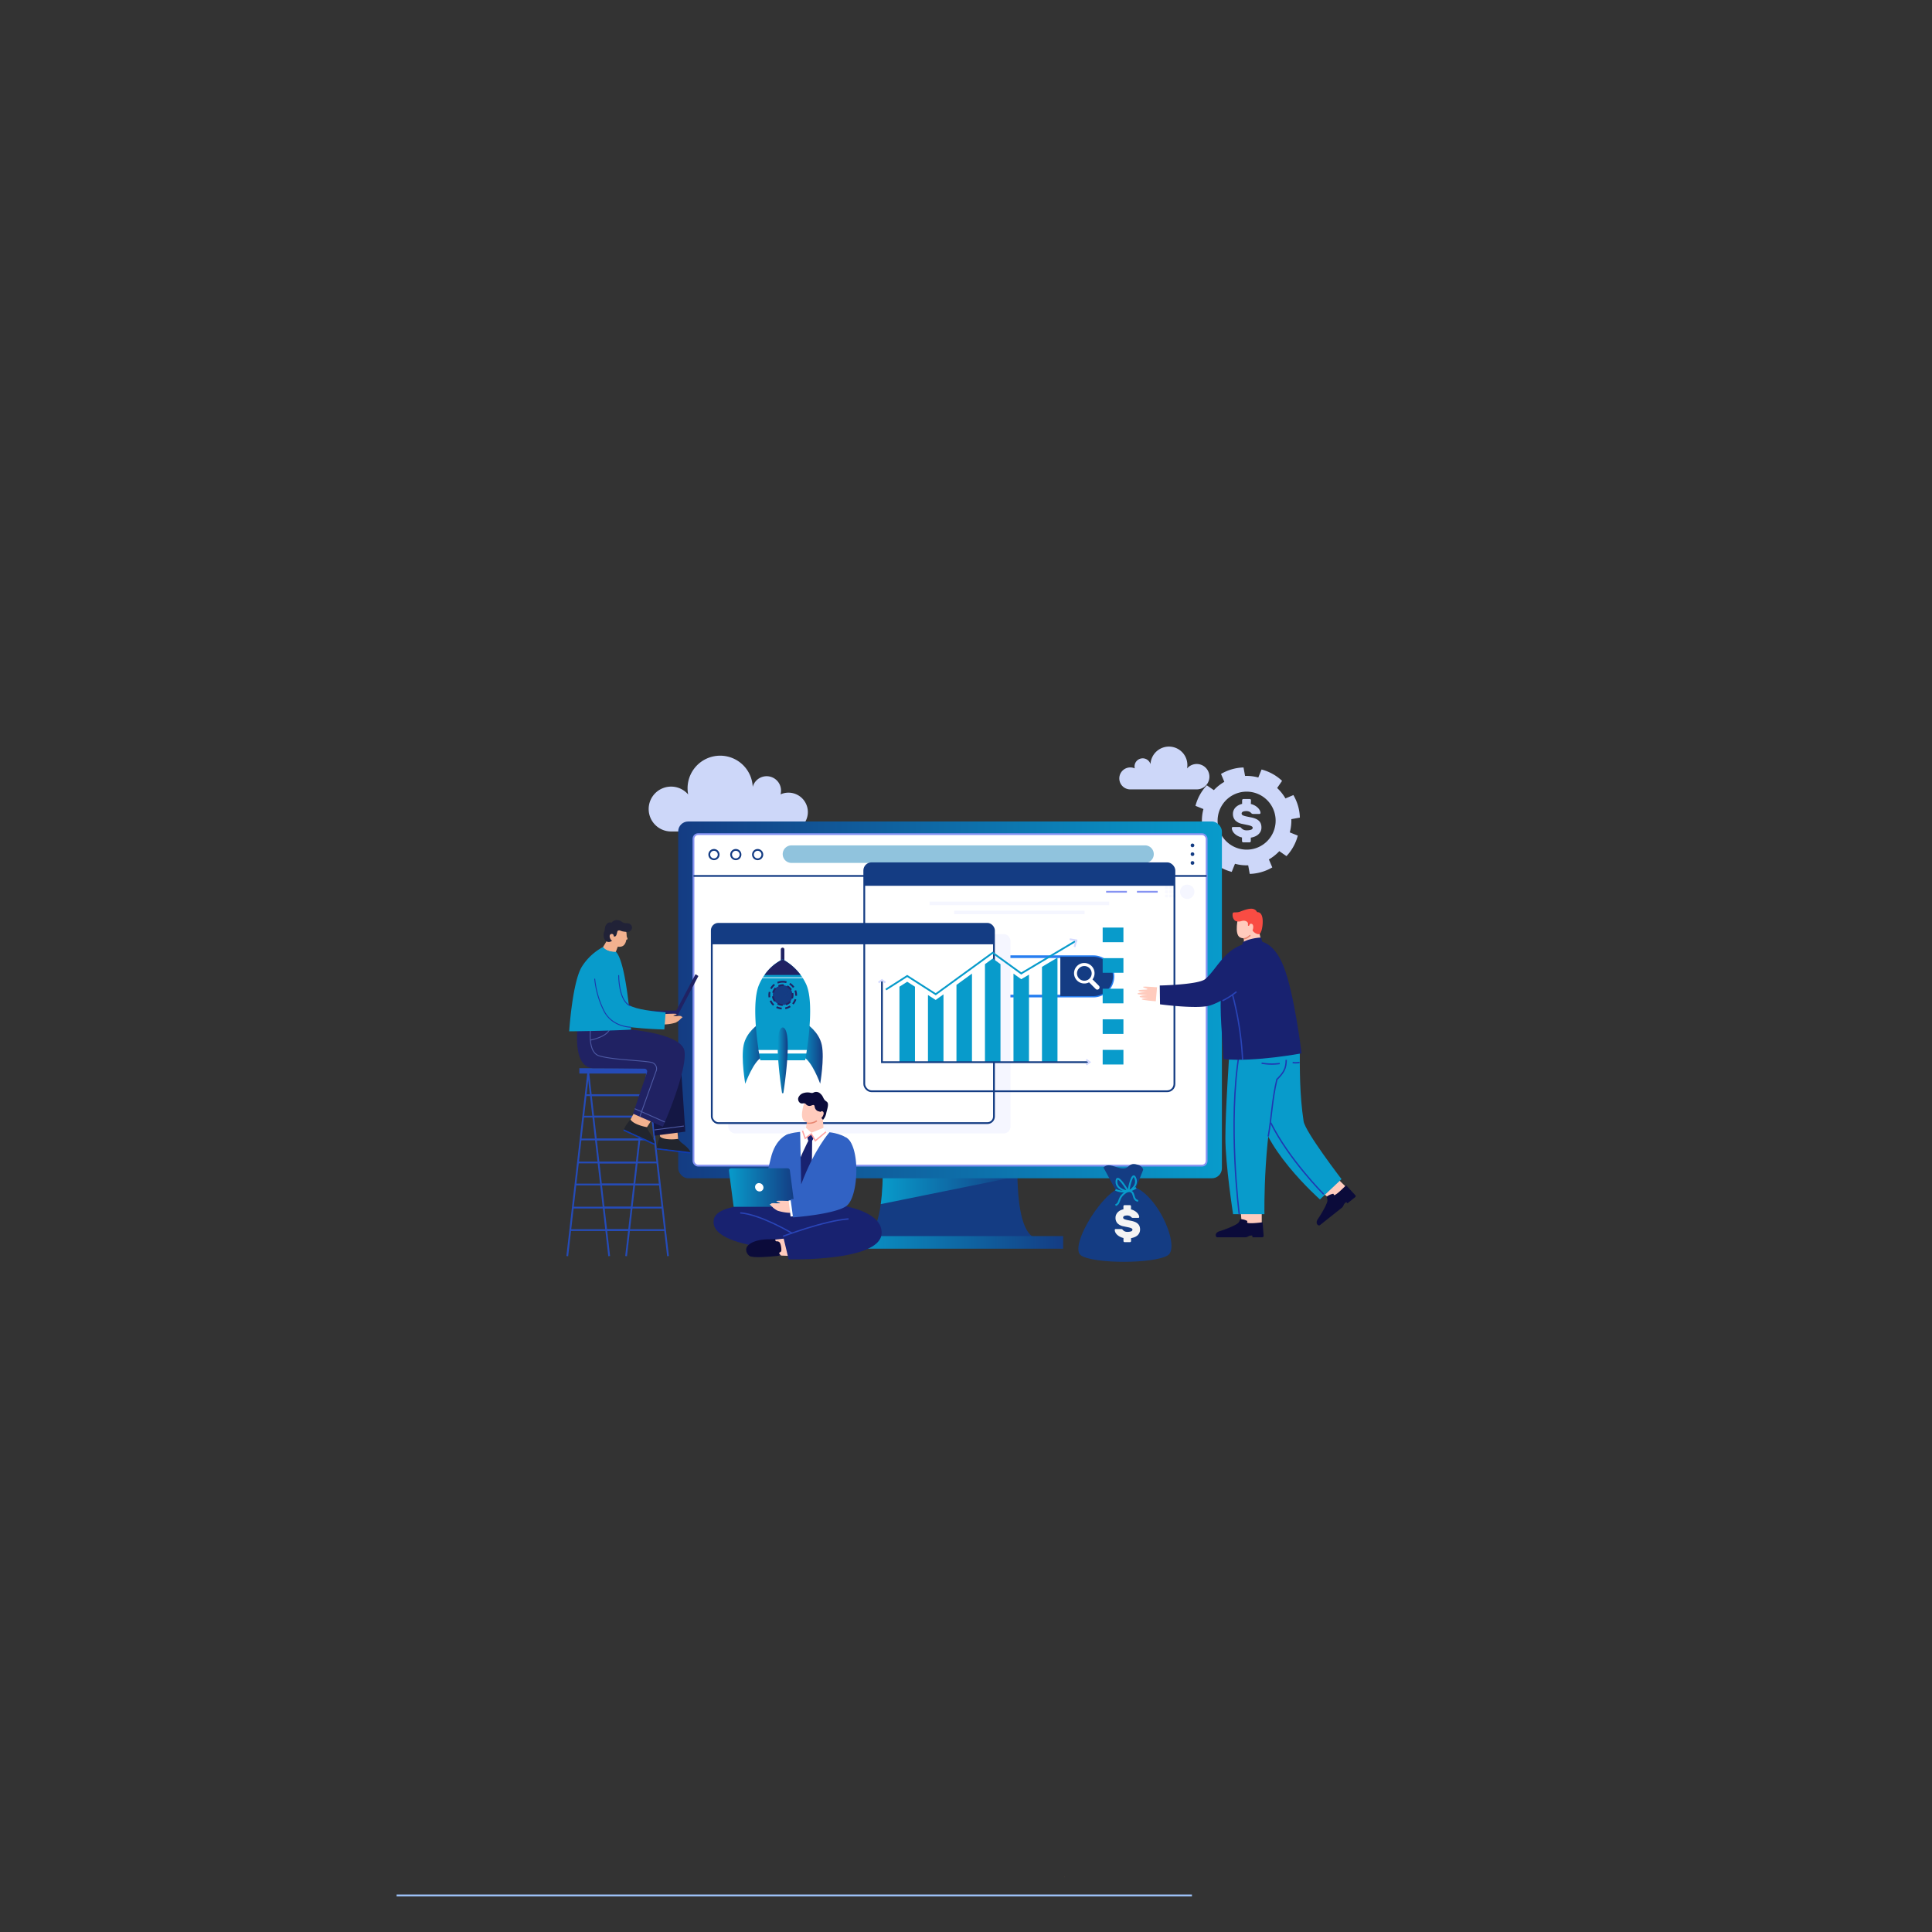 <svg xmlns="http://www.w3.org/2000/svg" xmlns:xlink="http://www.w3.org/1999/xlink" viewBox="0 0 1080 1080"><rect x="0" y="0" width="1080" height="1080" fill="#333333" stroke="none"/><defs><style>.cls-1{fill:#143c83;}.cls-2{isolation:isolate;}.cls-3{fill:#cdd7f9;}.cls-4{fill:url(#linear-gradient);}.cls-5{fill:url(#linear-gradient-2);}.cls-10,.cls-16,.cls-6{fill:#fff;}.cls-6{stroke:#8693f2;}.cls-16,.cls-18,.cls-19,.cls-20,.cls-25,.cls-29,.cls-30,.cls-32,.cls-36,.cls-45,.cls-46,.cls-50,.cls-54,.cls-6,.cls-7,.cls-9{stroke-miterlimit:10;}.cls-18,.cls-19,.cls-20,.cls-25,.cls-26,.cls-29,.cls-30,.cls-32,.cls-33,.cls-36,.cls-45,.cls-46,.cls-49,.cls-50,.cls-54,.cls-7,.cls-9{fill:none;}.cls-16,.cls-7{stroke:#143c83;}.cls-8{fill:#4198c4;opacity:0.58;}.cls-9{stroke:#277ef1;stroke-width:1.5px;}.cls-11{fill:#e0ebfc;}.cls-11,.cls-13{opacity:0.75;}.cls-12{fill:url(#linear-gradient-3);}.cls-13,.cls-14,.cls-15{fill:#f5f6ff;}.cls-15{mix-blend-mode:multiply;}.cls-17{fill:#089bcb;}.cls-18{stroke:#f5f6ff;}.cls-18,.cls-49{stroke-width:2px;}.cls-19{stroke:#d4daff;}.cls-20{stroke:#089bcb;}.cls-21{fill:#f4f4f4;}.cls-22{fill:#182270;}.cls-23{fill:#ffcbbd;}.cls-24{fill:#0b0b3a;}.cls-25,.cls-33{stroke:#2944b7;}.cls-25,.cls-26,.cls-30,.cls-32,.cls-33{stroke-width:0.75px;}.cls-26{stroke:#e88872;}.cls-26,.cls-33,.cls-49{stroke-linejoin:round;}.cls-27{fill:#3162c4;}.cls-28{fill:url(#linear-gradient-4);}.cls-29{stroke:#3162c4;}.cls-30{stroke:#ffa6a4;}.cls-31{fill:#f94c43;}.cls-32{stroke:#1f38b2;}.cls-34{fill:#a1c7ff;}.cls-35{fill:#fe881c;}.cls-36{stroke:#254bb7;}.cls-37{fill:#254bb7;}.cls-38{fill:#202263;}.cls-39,.cls-41{fill:#f2b18f;}.cls-39{fill-rule:evenodd;}.cls-40{fill:#212237;}.cls-42{fill:#103bb2;}.cls-43{fill:#22252d;}.cls-44{fill:#141744;}.cls-45{stroke:#4d59a3;}.cls-45,.cls-46{stroke-width:0.5px;}.cls-46{stroke:#1c38ad;}.cls-47{fill:url(#linear-gradient-5);}.cls-48{fill:url(#linear-gradient-6);}.cls-49,.cls-54{stroke:#202263;}.cls-49{stroke-linecap:round;}.cls-50{stroke:#fff;}.cls-51{fill:#4a63fe;}.cls-52{clip-path:url(#clip-path);}.cls-53{opacity:0.44;}.cls-54{stroke-dasharray:3 2;}.cls-55{fill:url(#linear-gradient-7);}</style><linearGradient id="linear-gradient" x1="492.36" y1="658.61" x2="568.95" y2="658.61" gradientUnits="userSpaceOnUse"><stop offset="0" stop-color="#089bcb"/><stop offset="1" stop-color="#143c83"/></linearGradient><linearGradient id="linear-gradient-2" x1="379.12" y1="558.94" x2="683.05" y2="558.94" gradientUnits="userSpaceOnUse"><stop offset="0" stop-color="#143c83"/><stop offset="1" stop-color="#089bcb"/></linearGradient><linearGradient id="linear-gradient-3" x1="467.84" y1="694.5" x2="594.33" y2="694.5" xlink:href="#linear-gradient"/><linearGradient id="linear-gradient-4" x1="407.48" y1="663.85" x2="444.21" y2="663.85" xlink:href="#linear-gradient"/><linearGradient id="linear-gradient-5" x1="415.16" y1="589.05" x2="427.71" y2="589.05" xlink:href="#linear-gradient"/><linearGradient id="linear-gradient-6" x1="447.37" y1="589.05" x2="459.91" y2="589.05" xlink:href="#linear-gradient"/><clipPath id="clip-path"><circle class="cls-1" cx="437.54" cy="556.28" r="5.54" transform="translate(-178.8 208.4) rotate(-22.37)"/></clipPath><linearGradient id="linear-gradient-7" x1="434.72" y1="592.74" x2="440.35" y2="592.74" xlink:href="#linear-gradient"/></defs><g class="cls-2"><g id="Layer_1" data-name="Layer 1"><path class="cls-3" d="M631.84,429a6,6,0,0,1,2.5.54,4.85,4.85,0,0,1-.13-1.09,4.56,4.56,0,0,1,8.93-1.28,10.31,10.31,0,1,1,20.43,2.4,7.1,7.1,0,1,1,5.4,11.71H631.84a6.14,6.14,0,1,1,0-12.28Z"/><path class="cls-3" d="M440.75,443.1a10.88,10.88,0,0,0-4.42.95,8.05,8.05,0,0,0-15.55-4.18,18.22,18.22,0,1,0-36.09,4.25,12.54,12.54,0,1,0-9.54,20.68h65.6a10.85,10.85,0,1,0,0-21.7Z"/><path class="cls-3" d="M667.12,460.52a26.56,26.56,0,0,0,1.09,6.76,26.14,26.14,0,0,0,2.54,5.84l4.45-1.88a25,25,0,0,0,4.65,5.8l-2.78,4a26.49,26.49,0,0,0,5.54,4,23.84,23.84,0,0,0,2.45,1.17l.65.26a26.6,26.6,0,0,0,2.83.91l1.83-4.53c.28.08.55.15.83.21s.62.14.94.21a25,25,0,0,0,5.61.45l.86,4.8a26.46,26.46,0,0,0,12.6-3.63l-1.89-4.47a24.8,24.8,0,0,0,5.82-4.62l4,2.78a26.07,26.07,0,0,0,4-5.54,26.6,26.6,0,0,0,2.34-5.93L721,465.31a24.73,24.73,0,0,0,.86-7.4l4.77-.86a26,26,0,0,0-1.08-6.75,27.17,27.17,0,0,0-2.54-5.85l-4.44,1.88a25.14,25.14,0,0,0-4.64-5.83l2.76-4a26.41,26.41,0,0,0-11.47-6.34l-1.82,4.46a25.06,25.06,0,0,0-7.4-.87l-.86-4.73a26.31,26.31,0,0,0-12.59,3.62l1.86,4.41a25,25,0,0,0-5.85,4.65L674.61,439a26.53,26.53,0,0,0-4,5.54,26.09,26.09,0,0,0-2.33,5.93l4.45,1.8a24.85,24.85,0,0,0-.84,7.42Zm14.06,2.35A16.22,16.22,0,1,1,702,474.14,16.28,16.28,0,0,1,681.18,462.87Z"/><path class="cls-3" d="M699.23,449.43a8.54,8.54,0,0,1,2.19.85,7.93,7.93,0,0,1,1.68,1.23,5.75,5.75,0,0,1,1.1,1.44,3.28,3.28,0,0,1,.43,1.46.53.53,0,0,1-.17.41.54.54,0,0,1-.39.18h-3.52a1.51,1.51,0,0,1-.61-.11,2.06,2.06,0,0,1-.47-.32l-.25-.27a2.41,2.41,0,0,0-.5-.39,3.23,3.23,0,0,0-.81-.35,4,4,0,0,0-1.18-.15,6.19,6.19,0,0,0-1,.07,3.33,3.33,0,0,0-.84.21,1.59,1.59,0,0,0-.59.42,1,1,0,0,0-.22.67.93.93,0,0,0,.25.67,2.31,2.31,0,0,0,.86.5,12.93,12.93,0,0,0,1.6.45l2.47.51a13.11,13.11,0,0,1,2.59.75,6.11,6.11,0,0,1,1.84,1.14,4.41,4.41,0,0,1,1.1,1.61,6.07,6.07,0,0,1,.36,2.2,4.89,4.89,0,0,1-.43,2.07,5.14,5.14,0,0,1-1.21,1.66,6.4,6.4,0,0,1-1.88,1.21,9.47,9.47,0,0,1-2.42.7v1.91a.69.69,0,0,1-.21.51.7.7,0,0,1-.52.22H695a.73.73,0,0,1-.72-.73v-2a9.44,9.44,0,0,1-2.33-.85,7.66,7.66,0,0,1-1.77-1.25,5.14,5.14,0,0,1-1.15-1.52,4,4,0,0,1-.43-1.65.58.58,0,0,1,.18-.42.54.54,0,0,1,.39-.17h3.52a1.55,1.55,0,0,1,.59.09,1.63,1.63,0,0,1,.43.29,4.57,4.57,0,0,1,.32.35,3.8,3.8,0,0,0,.58.49,3.76,3.76,0,0,0,.92.45,4.34,4.34,0,0,0,1.35.19,8,8,0,0,0,2.38-.31c.64-.21,1-.58,1-1.12a.82.82,0,0,0-.35-.67,3.43,3.43,0,0,0-1.05-.5,15.63,15.63,0,0,0-1.79-.44l-2.57-.54a7.42,7.42,0,0,1-4-2,5.23,5.23,0,0,1-1.28-3.69,4.91,4.91,0,0,1,.35-1.82,5.33,5.33,0,0,1,1-1.6,6.62,6.62,0,0,1,1.61-1.26,8.6,8.6,0,0,1,2.17-.84v-2a.72.72,0,0,1,.72-.72h3.52a.72.72,0,0,1,.73.72Z"/><path class="cls-1" d="M569,644.12H493.22s3.14,48.24-11.85,48.24h99.44C565.81,692.36,569,644.12,569,644.12Z"/><path class="cls-4" d="M492.36,673.11l76.35-15.47c-.14-7.65.24-13.52.24-13.52H493.22S494.23,659.67,492.36,673.11Z"/><rect class="cls-5" x="379.12" y="459.22" width="303.93" height="199.44" rx="5.57"/><rect class="cls-6" x="387.66" y="466.29" width="286.86" height="185.3" rx="2.59"/><line class="cls-7" x1="387.66" y1="489.66" x2="674.52" y2="489.66"/><path class="cls-8" d="M640.07,482.38H442.44a4.9,4.9,0,0,1-4.9-4.9h0a4.9,4.9,0,0,1,4.9-4.91H640.07a4.9,4.9,0,0,1,4.9,4.91h0A4.9,4.9,0,0,1,640.07,482.38Z"/><path class="cls-7" d="M401.73,477.72a2.62,2.62,0,1,1-2.61-2.62A2.62,2.62,0,0,1,401.73,477.72Z"/><path class="cls-7" d="M413.94,477.72a2.62,2.62,0,1,1-2.61-2.62A2.62,2.62,0,0,1,413.94,477.72Z"/><path class="cls-7" d="M426.15,477.72a2.62,2.62,0,1,1-2.62-2.62A2.62,2.62,0,0,1,426.15,477.72Z"/><path class="cls-9" d="M611.15,556.8H451a11,11,0,0,1-11-11h0a11,11,0,0,1,11-11H611.15a11,11,0,0,1,11,11h0A11,11,0,0,1,611.15,556.8Z"/><path class="cls-1" d="M611.15,534.84H592.72v22h18.43a11,11,0,0,0,11-11h0A11,11,0,0,0,611.15,534.84Z"/><path class="cls-10" d="M614.36,551.12l-3.64-3.64a5.73,5.73,0,1,0-1.94,1.65l3.79,3.78a1.27,1.27,0,0,0,1.79-1.79Zm-4.11-7a4.1,4.1,0,1,1-4.1-4.1A4.11,4.11,0,0,1,610.25,544.07Z"/><path class="cls-11" d="M497.12,550.55H451.29a4.73,4.73,0,0,1-4.73-4.73h0a4.73,4.73,0,0,1,4.73-4.73h45.83a4.73,4.73,0,0,1,4.73,4.73h0A4.73,4.73,0,0,1,497.12,550.55Z"/><rect class="cls-12" x="467.84" y="690.98" width="126.49" height="7.04"/><line class="cls-6" x1="618.33" y1="498.51" x2="629.94" y2="498.51"/><line class="cls-6" x1="635.56" y1="498.51" x2="647.16" y2="498.51"/><rect class="cls-13" x="651.34" y="495.37" width="1.56" height="1.56"/><rect class="cls-13" x="653.52" y="495.37" width="1.56" height="1.56"/><rect class="cls-13" x="655.7" y="495.37" width="1.56" height="1.56"/><rect class="cls-13" x="651.34" y="497.73" width="1.56" height="1.56"/><rect class="cls-13" x="653.52" y="497.73" width="1.56" height="1.56"/><rect class="cls-13" x="655.7" y="497.73" width="1.56" height="1.56"/><rect class="cls-13" x="651.34" y="500.09" width="1.56" height="1.56"/><rect class="cls-13" x="653.52" y="500.09" width="1.56" height="1.56"/><rect class="cls-13" x="655.7" y="500.09" width="1.56" height="1.56"/><path class="cls-14" d="M667.67,498.51a4,4,0,1,1-4-4A4,4,0,0,1,667.67,498.51Z"/><circle class="cls-1" cx="666.6" cy="472.57" r="1.03"/><circle class="cls-1" cx="666.6" cy="477.48" r="1.03"/><circle class="cls-1" cx="666.6" cy="482.38" r="1.03"/><rect class="cls-15" x="407.11" y="522.14" width="157.73" height="111.42" rx="3.68"/><rect class="cls-16" x="397.9" y="516.41" width="157.73" height="111.42" rx="3.68"/><path class="cls-1" d="M551.31,516.41H402.22a4.31,4.31,0,0,0-4.32,4.32v7.14H555.63v-7.14A4.32,4.32,0,0,0,551.31,516.41Z"/><rect class="cls-7" x="483.13" y="482.57" width="173.38" height="127.44" rx="4.05"/><path class="cls-1" d="M651.76,482.57H487.88a4.75,4.75,0,0,0-4.75,4.74v7.85H656.51v-7.85A4.74,4.74,0,0,0,651.76,482.57Z"/><rect class="cls-17" x="616.4" y="518.52" width="11.6" height="8.17"/><rect class="cls-17" x="616.4" y="535.61" width="11.6" height="8.17"/><rect class="cls-17" x="616.4" y="552.7" width="11.6" height="8.17"/><rect class="cls-17" x="616.4" y="569.8" width="11.6" height="8.17"/><rect class="cls-17" x="616.4" y="586.89" width="11.6" height="8.17"/><line class="cls-18" x1="519.63" y1="504.98" x2="620.02" y2="504.98"/><line class="cls-18" x1="533.37" y1="510.07" x2="606.28" y2="510.07"/><polygon class="cls-17" points="534.67 550.56 534.67 593.76 543.34 593.76 543.34 544.26 534.67 550.56"/><polygon class="cls-17" points="523.07 558.99 518.74 556.22 518.74 593.76 527.41 593.76 527.41 555.84 523.07 558.99"/><polygon class="cls-17" points="507.14 548.8 502.8 551.57 502.8 593.76 511.48 593.76 511.48 551.57 507.14 548.8"/><polygon class="cls-17" points="582.47 540.48 582.47 593.76 591.14 593.76 591.14 535.31 582.47 540.48"/><polygon class="cls-17" points="554.94 535.82 550.6 538.98 550.6 593.76 559.28 593.76 559.28 538.97 554.94 535.82"/><polygon class="cls-17" points="570.87 547.39 566.54 544.25 566.54 593.76 575.21 593.76 575.21 544.81 570.87 547.39"/><polyline class="cls-7" points="493.01 548.13 493.01 593.76 608.56 593.76"/><polyline class="cls-19" points="491.09 549.26 493.01 547.84 494.93 549.26"/><polyline class="cls-19" points="607.2 592.34 609.12 593.76 607.2 595.18"/><polyline class="cls-20" points="495.21 553.18 507.14 545.58 523.07 555.77 554.94 532.6 570.87 544.17 601.85 525.71"/><polyline class="cls-19" points="597.98 525.03 601.66 525.65 600.69 529.36"/><path class="cls-1" d="M630,662.76c-12.38,0-32.81,34.18-25.75,39s40.78,4.79,48.53,0S645.21,662.76,630,662.76Z"/><path class="cls-1" d="M633.23,668.47l5.82-14.56s-.18-2.37-4.19-3.1-3.46,2.37-7.1,2.37-7.92-3.55-10.92-.55l8.56,15.84Z"/><path class="cls-21" d="M632.22,676.06a7.21,7.21,0,0,1,1.87.73,6.68,6.68,0,0,1,1.44,1.05,5.3,5.3,0,0,1,.94,1.23,2.93,2.93,0,0,1,.37,1.24.47.47,0,0,1-.15.35.46.46,0,0,1-.34.15h-3a1.25,1.25,0,0,1-.52-.09,1.76,1.76,0,0,1-.4-.27l-.22-.23a2.27,2.27,0,0,0-.42-.34,3.18,3.18,0,0,0-.69-.29,3.3,3.3,0,0,0-1-.13,5.73,5.73,0,0,0-.84.06,2.83,2.83,0,0,0-.71.18,1.19,1.19,0,0,0-.51.36.84.84,0,0,0-.19.57.77.77,0,0,0,.22.57,1.87,1.87,0,0,0,.73.43,11.33,11.33,0,0,0,1.37.38l2.11.43a12,12,0,0,1,2.2.64,5.19,5.19,0,0,1,1.57,1,3.61,3.61,0,0,1,.94,1.38,5,5,0,0,1,.31,1.87,4.23,4.23,0,0,1-.36,1.76,4.53,4.53,0,0,1-1,1.43,5.72,5.72,0,0,1-1.6,1,8.75,8.75,0,0,1-2.07.6v1.63a.6.6,0,0,1-.18.43.61.61,0,0,1-.44.19h-3a.61.61,0,0,1-.44-.19.6.6,0,0,1-.18-.43v-1.7a7.81,7.81,0,0,1-2-.73,6.65,6.65,0,0,1-1.51-1.06,4.59,4.59,0,0,1-1-1.3,3.35,3.35,0,0,1-.36-1.41.52.52,0,0,1,.14-.36.48.48,0,0,1,.34-.15h3a1.16,1.16,0,0,1,.51.09,1.45,1.45,0,0,1,.37.24l.27.29a3.12,3.12,0,0,0,.49.43,3.54,3.54,0,0,0,.78.38,3.86,3.86,0,0,0,1.16.16,6.52,6.52,0,0,0,2-.27,1,1,0,0,0,.82-1,.69.69,0,0,0-.3-.57,3.21,3.21,0,0,0-.89-.43,13.32,13.32,0,0,0-1.53-.37l-2.19-.46a6.43,6.43,0,0,1-3.46-1.69,4.51,4.51,0,0,1-1.09-3.16,4.06,4.06,0,0,1,.3-1.54,4.58,4.58,0,0,1,.86-1.37,5.8,5.8,0,0,1,1.38-1.08A7.5,7.5,0,0,1,628,676v-1.7a.63.63,0,0,1,.62-.62h3a.63.63,0,0,1,.62.62Z"/><path class="cls-20" d="M623.58,665.1c6,2.79,11.45-1.15,11.45-1.15"/><path class="cls-20" d="M631.61,665.56s4.52-2.55,3.17-6.6c-1.85-5.57-4,6.83-4,6.83,4.23,0,1.67,4.7,5.43,5.55"/><path class="cls-20" d="M630,665.94s-5.92-1-5.9-5.29c0-5.87,6.39,5.14,6.39,5.14-6.35,3.41-3.65,6.64-6.92,7.93"/><path class="cls-22" d="M446.08,673.94s-44.31-4.31-47,7.52c-4,17.92,56.06,17.92,56.06,17.92l5.18-12-24.63-9.65"/><path class="cls-23" d="M444.8,702.18l-12.24-.45s-1.95-.62-3.19-4.28-.74-4-.74-4l14.27-1.6"/><path class="cls-22" d="M460.34,672.41s33.88,2.05,32.46,17.45S440.86,704,440.86,704l-3.65-15.29S463.32,683,474.37,683"/><path class="cls-22" d="M458.07,670.77l26,13.68s-19.41,11-38,6.46S424.68,678,424.68,678Z"/><path class="cls-24" d="M433.4,692.76a1.25,1.25,0,0,0,.25,1c.38.39,1.21-.2,2.1.7s1.25,4.34.91,5-1.11.59-1.06,1c.1.93,1.18,1.34,1.18,1.34s-2.71.38-6.28.64c-6.35.46-8.27.39-10.6,0-1.9-.31-4.14-3.84-1.72-6.26,3.64-3.64,11.59-3.4,11.59-3.4l3.63-.11"/><path class="cls-25" d="M437.77,691.08s23.29-8.82,36.6-9.69"/><path class="cls-25" d="M442.68,689.32s-17.6-10.49-28.9-11.32"/><path class="cls-23" d="M449.86,615.8s-3.08,8-.55,10.66c1.31,1.38,5.27,1.71,7,.4,1.27-1,3.26-7.13,2.57-8.22C456.25,614.43,449.86,615.8,449.86,615.8Z"/><path class="cls-23" d="M459.88,623.67l.56,8.7s-5.57,4.37-10.14-.54l1-5.66Z"/><path class="cls-24" d="M461.93,622c.4-1.82,1.56-4.77.46-5.92-.42-.44-1-.72-1.38-1.16a6.35,6.35,0,0,1-.9-1.53,6.32,6.32,0,0,0-1.93-2.38,3.28,3.28,0,0,0-2.93-.47,7.3,7.3,0,0,1-1.06.42,3.48,3.48,0,0,1-1.32-.14,7.32,7.32,0,0,0-3.54.16,4.39,4.39,0,0,0-3.08,2.71c-.4,1.36.52,3.1,1.94,3.16.67,0,1.42-.27,2,.11a2.67,2.67,0,0,1,.48.47,2.58,2.58,0,0,0,2.77.62c1.21-.48,1.81-.69,2,.77a3,3,0,0,0,1.94,2.37,5.8,5.8,0,0,1,1.78.63,1.5,1.5,0,0,1,.41,1.78,6.88,6.88,0,0,0-.35.65c-.2.66.36,1.28.86,1.73A7.81,7.81,0,0,0,461.93,622Z"/><path class="cls-23" d="M458.23,622.12c.8-1.23,1.55-1.12,2-.53.62.79-.29,2.63-.76,3-1,.7-1.77.71-1.92-.1"/><path class="cls-26" d="M451,627.77a7.44,7.44,0,0,0,5.6-1.23"/><path class="cls-27" d="M440.82,633.9s-7.26,1.83-10,13.78c-1.6,6.93-3.41,14-3.41,14s-11.69,1.3-15.52,2.48l1.44,6.65s22.58,2,27.55-3,2.94-18.14,2.94-18.14"/><path class="cls-10" d="M453.36,633.64l8.26-1.11,1.88.41S449,673.87,448.67,673.87s-5.38-.83-5.38-.83l3.77-40.33,1.77-.71Z"/><path class="cls-22" d="M452.66,635.73l-.78,1.92S445.6,650,445.6,652.94s-1,20.35-.77,20.35,4.53.52,4.53.52l4.44-18.51.2-17.65"/><path class="cls-22" d="M451.24,633.93c-.29.29.3,3.37.64,3.72a2.39,2.39,0,0,0,2.12,0c.33-.32,1.9-3.21,1.38-3.72S451.71,633.46,451.24,633.93Z"/><path class="cls-27" d="M447.86,662.06c7.5-20,15.83-29.12,15.83-29.12s9,.85,11.58,5.32c3.19,5.6-.59,13.45-1.37,24.59s-1.7,8.29-1.7,8.29-11.15,4.25-21,4.25c0,0-11.45-.34-14.4-1.52v-16c0-7-1.77-18.3,1.83-22.68,1.58-1.93,8.66-2.46,8.66-2.46Z"/><path class="cls-28" d="M410.12,674.62h34.09l-2.67-20.4a1.31,1.31,0,0,0-1.31-1.14h-31.5a1.25,1.25,0,0,0-1.24,1.41Z"/><path class="cls-10" d="M422.1,663.69a2.55,2.55,0,0,0,2.5,2.34,2.15,2.15,0,0,0,2.17-2.34,2.55,2.55,0,0,0-2.5-2.33A2.15,2.15,0,0,0,422.1,663.69Z"/><polygon class="cls-10" points="460.32 630.46 453.59 633.2 450.54 630.46 448.83 632 450.09 636.09 453.51 633.85 455.7 637.34 461.62 632.53 460.32 630.46"/><path class="cls-27" d="M465.64,633.56a65.84,65.84,0,0,0-3.48,15.08h-3.72l2,3.21s-7.78,4-12.66,15.92"/><path class="cls-29" d="M444.8,633.29a45,45,0,0,1-2.71,10.93l2.34,1.69-2.92,1.65s5.35,13.16,4.47,20.21"/><polyline class="cls-30" points="461.74 632.71 455.78 637.69 453.51 633.85 450.08 636.35 448.6 632.09"/><path class="cls-23" d="M442.16,671.45c-1.47-.1-8.12-.43-8.12,0s2.19.84,2.08,1-1.87.26-2.83.17-2.23-.07-2.32.3c-.15.7,4.53,1.08,4.53,1.08-.05.21-5-1.35-5.15-.78-.28.82,5,2,5.16,2.28,0,0-4.3-2.35-4.5-1.74s3.58,2.8,4.86,3c-1-.38-3.84-2.59-4-2.15s2.4,2,2.84,2.19a25.77,25.77,0,0,0,7.06,1.18"/><polygon class="cls-10" points="443.61 670.77 440.86 671.08 441.94 680.02 445.73 679.84 443.61 670.77"/><path class="cls-27" d="M464.12,649.65a145.18,145.18,0,0,1-.62,16.11,106.22,106.22,0,0,1-21.59,4.66c.69,4.45,1.38,10.11,1.38,10.11s23.15-1.66,29.78-6.32c7.16-5,8-34.49-.39-38.48"/><path class="cls-27" d="M444,670c17.88-2.87,20.36-4.19,20.36-4.19s1.33-11,.81-17.31"/><path class="cls-23" d="M703.81,520.59l2.05,9.08s-5,5.3-10.45.62l-.1-6.12Z"/><path class="cls-23" d="M692.19,512.64s-2.44,9.53,1,11.39c1.81,1,7,.62,8.31-1.3,1-1.42.89-8.37-.18-9.25C697.26,510.09,692.19,512.64,692.19,512.64Z"/><path class="cls-31" d="M702.73,509.89c-1.44-2.78-4.65-2.22-9.5-.28-1.87.75-3.9.06-4.09.83-.51,2.18.63,4.1,1.82,4.49a5.22,5.22,0,0,0,2.88,0c2.11-.72,3.87.28,3.8,1.54,0,.33-.14.92.17,1.06a3.41,3.41,0,0,0,.72,0c.48,0,.72.64.64,1.12s1,.37.94.85c-.19,1.13,2,2.56,3.12,2.69s1.45-.66,1.95-2C705.87,518.23,707.07,509.74,702.73,509.89Z"/><path class="cls-23" d="M698.13,517.8c.39-1.53,1.19-1.67,1.86-1.22.89.59.6,2.78.24,3.29-.73,1-1.57,1.33-2,.56"/><path class="cls-26" d="M695.32,524.72c1.91,0,3.58-1.93,3.58-1.93"/><polyline class="cls-23" points="733.89 662.59 743.77 670.37 738.22 679.77 753.27 664.33 742.71 653.97"/><path class="cls-24" d="M741.79,668.84c-.37.58.27.64.24,2.33s-3.5,7.65-5.3,10.24.32,4.09,1.1,3.47l12.31-9.77c.9-.71,1-2,1.68-2.52.19-.15.48-.6.69-.55s.74.61.74.61l4.17-3.31a.81.81,0,0,0,.19-1.22l-5.14-5.57s-4.55,4.74-6.32,5.46c-.71.29-.46-.63-.89-.68A8.11,8.11,0,0,0,741.79,668.84Z"/><path class="cls-17" d="M726.6,587.79c0,9.43-.15,24,2.12,39,.9,5.92,21.2,32.36,21.2,32.36l-12.06,11.34s-35-30.93-34.1-53.4c.93-24.25-3.4-57.08-3.4-57.08"/><polyline class="cls-23" points="693 670.44 694.13 683.95 683.94 687.86 705.33 685.12 705.29 670.44"/><path class="cls-24" d="M693.53,681.52c-.65.22-.18.67-1.26,2s-7.49,3.82-10.51,4.73-2.29,3.4-1.3,3.4h15.71c1.16,0,2-.93,2.89-.93.24,0,.74-.17.88,0a1.82,1.82,0,0,1,.2.93h5.33c.6,0,.95-.38.91-.83l-.58-7.56s-6.5.89-8.33.35c-.74-.22,0-.78-.28-1.09A8.07,8.07,0,0,0,693.53,681.52Z"/><path class="cls-17" d="M687.19,589.14S685,620.83,685,636s4.3,42.73,4.3,42.73h17.53s-.93-46.74,8.88-79.22c3.5-11.62,4-16.85,2.45-23.28l-21.83-5.65Z"/><path class="cls-32" d="M692.83,588.24c-6.64,39.36-.09,90.52-.09,90.52"/><path class="cls-32" d="M719,592.43c0,4.89-1.44,7.23-5.22,11-2.69,11.37-3,21.67-4.83,31.88"/><path class="cls-32" d="M710.34,627.6c10.09,20.43,29.6,40,29.6,40"/><path class="cls-32" d="M705.24,594.32a32.29,32.29,0,0,0,10.14.2"/><path class="cls-32" d="M722.6,594a12.43,12.43,0,0,0,3.85-.08"/><path class="cls-22" d="M694,529.42a14.46,14.46,0,0,1,.89-2.77c3.27-1.93,8.35-2.54,10-2.54l1,3.31"/><path class="cls-23" d="M650.53,552c-2.87.13-11.25-.85-11.51-.32s2.69.91,2.39,1.31-4.86.11-5,.71c-.16.8,4.53.84,4.53.84s-5.14.22-5.08,1c.05.52,4,.54,5.48.74-1.65,0-4.34.3-4.28.85s2.74.6,4.79.77c-1.29,0-3.63.18-3.6.68s6.52,1.13,12.66,1.47"/><polyline class="cls-10" points="649.25 560.7 646.02 560.57 646.83 551.4 650.3 551.32"/><path class="cls-22" d="M698.6,526.71c.31-.06,3.83-.56,4.18-.58,3.66-.21,10,2.25,14.69,13.93,6.07,15,10.11,48.76,10.11,48.76S702,593.7,684,592.09C682.67,568.57,677,531.15,698.6,526.71Z"/><path class="cls-33" d="M689,556.06a175.67,175.67,0,0,1,5.61,36.27"/><path class="cls-22" d="M701.45,526.44A26,26,0,0,0,685.23,534c-4.63,4.79-8.11,10.6-11.55,13.35-3.93,3.14-25.37,3.55-25.37,3.55l.15,10.52s20.87,2.81,27.88.66,15-8.3,15-8.3"/><path class="cls-33" d="M683.36,559.44a41.65,41.65,0,0,0,7.84-5.05"/><rect class="cls-34" x="221.71" y="1059.06" width="444.59" height="1"/><path class="cls-35" d="M595.23,1049.36a.08.08,0,0,0,0-.15.08.08,0,0,0,0,.15Z"/><line class="cls-36" x1="350" y1="702.18" x2="361.72" y2="599.51"/><line class="cls-36" x1="317.11" y1="702.18" x2="328.83" y2="599.51"/><line class="cls-36" x1="318.92" y1="687.63" x2="351.66" y2="687.63"/><line class="cls-36" x1="320.42" y1="675.06" x2="353.1" y2="675.06"/><line class="cls-36" x1="321.68" y1="662.14" x2="354.29" y2="662.14"/><line class="cls-36" x1="323.09" y1="649.83" x2="355.63" y2="649.83"/><line class="cls-36" x1="324.55" y1="636.97" x2="357.29" y2="636.97"/><line class="cls-36" x1="326.01" y1="624.22" x2="358.55" y2="624.22"/><line class="cls-36" x1="327.61" y1="612.19" x2="360.27" y2="612.19"/><line class="cls-36" x1="340.54" y1="702.18" x2="328.83" y2="599.51"/><line class="cls-36" x1="373.43" y1="702.18" x2="361.72" y2="599.51"/><line class="cls-36" x1="371.63" y1="687.63" x2="338.88" y2="687.63"/><line class="cls-36" x1="370.13" y1="675.06" x2="337.45" y2="675.06"/><line class="cls-36" x1="368.87" y1="662.14" x2="336.25" y2="662.14"/><line class="cls-36" x1="367.46" y1="649.83" x2="334.92" y2="649.83"/><line class="cls-36" x1="365.99" y1="636.97" x2="333.25" y2="636.97"/><line class="cls-36" x1="364.54" y1="624.22" x2="331.99" y2="624.22"/><line class="cls-36" x1="362.94" y1="612.19" x2="330.27" y2="612.19"/><rect class="cls-37" x="323.86" y="597.14" width="42.4" height="2.97"/><polygon class="cls-38" points="390.4 545.61 378.74 567.72 347.96 567.72 347.96 564.95 378.05 564.95 388.82 544.57 390.4 545.61"/><path class="cls-39" d="M350.28,522.26c.16,3.72-.67,6.9-3.82,7s-7.35-1.24-7.59-6.54c-.17-3.72,2.27-6.85,5.42-7S350.13,518.54,350.28,522.26Z"/><path class="cls-39" d="M344.18,532.31a11,11,0,0,1-4.27-.76c-2.59-1-2.93-1.95-2.93-1.95l4.11-6.82,5.42,3.26Z"/><path class="cls-39" d="M349.64,522.07s1.29,2.47,1.16,2.87-1.27.45-1.27.45"/><path class="cls-40" d="M342.23,522.58c.49.94,1.87,1.58,2.41-.11s.33-2.17,1.18-2.34c1.08-.23.77.56,4.45.8,2.2.14,3.21-1.53,3-2.72a2.34,2.34,0,0,0-1.94-2c-2-.34-1.33.07-2.59-.33s-1.75-1.49-3.76-1.58a3.85,3.85,0,0,0-3.12,1.49,2.41,2.41,0,0,0-2.92,1.05c-1.22,1.69-.48,2.39-1.22,4.09a5.41,5.41,0,0,0,.56,4.77,2.78,2.78,0,0,0,3.95.08s-2-3.39-.54-3.29"/><path class="cls-41" d="M343,522.72a1.13,1.13,0,0,0-1.55-.52c-1.31.68-.32,3,.48,3.51a.89.89,0,0,0,1.28-.39"/><rect class="cls-42" x="367.07" y="642.87" width="18.87" height="0.85" transform="translate(79.2 -40.22) rotate(6.83)"/><path class="cls-43" d="M370.68,635.15l-1.67.19s-.87,2-1.28,3.49a16.89,16.89,0,0,0-.54,2.92L385.93,644s-.3-1.68-4.46-4.83a9.86,9.86,0,0,1-2.39-2.53Z"/><path class="cls-41" d="M366.6,622.42,369,635.34s.68,1,3.86,1.43a24.69,24.69,0,0,0,6.21-.13l-1.53-16.47"/><polyline class="cls-44" points="380.16 589.12 383.1 632.6 365.98 634.83 362.58 596.39"/><line class="cls-45" x1="365.84" y1="631.62" x2="382.27" y2="629.47"/><rect class="cls-42" x="347.75" y="635.21" width="18.87" height="0.85" transform="translate(299.56 -91.2) rotate(24.8)"/><path class="cls-43" d="M354.16,626.09l-1.65-.34s-1.46,1.68-2.3,2.92a17.21,17.21,0,0,0-1.41,2.62l17.13,7.91s.24-1.69-2.75-6a9.88,9.88,0,0,1-1.49-3.14Z"/><path class="cls-41" d="M355,621.12l-2.52,4.63s.32,1.2,3.23,2.55a24.8,24.8,0,0,0,5.95,1.79l5.14-7.91"/><path class="cls-38" d="M323.54,568.91s-5.28,28.23,8.48,28.23c10.76,0,23.24.17,28.19.25a1.58,1.58,0,0,1,1.47,2.1l-7.83,23.07,16.7,7.3s13.61-30.65,12.1-42.13-39.72-13-39.72-13L339,567.21"/><path class="cls-45" d="M330.48,572.4s-2.84,15.49,4.36,17.78,24.28,2.57,29.38,3.72a3.61,3.61,0,0,1,2.71,4.37l-9.29,26"/><path class="cls-45" d="M341.06,574.39c-.67,5.12-11,7.05-11,7.05"/><line class="cls-45" x1="354.8" y1="619.77" x2="371.68" y2="627.23"/><path class="cls-41" d="M371.06,566.87c1.3-.09,7.18-.38,7.18,0s-1.94.75-1.84.91a5.6,5.6,0,0,0,2.5.16c.76-.07,2-.06,2.06.26.14.62-4,1-4,1,0,.18,4.39-1.2,4.56-.7.25.73-4.45,1.82-4.57,2,0,0,3.8-2.08,4-1.54s-3.18,2.47-4.31,2.67c.9-.34,3.41-2.3,3.54-1.91s-2.13,1.82-2.52,1.94a22.75,22.75,0,0,1-6.25,1"/><path class="cls-17" d="M345.32,542.27c0,12.49,1.8,16.87,6.17,19.54s14.49,3.6,20.59,4.12l-.71,9.55s-23.28-.47-29.25-3.71-6.87-21.14-6.87-21.14"/><path class="cls-17" d="M344.3,532.07c6,5.86,8.46,43.5,8.46,43.5-14.39.78-34.58.94-34.58.94s1.77-27.57,7.09-36.13a31.61,31.61,0,0,1,11.81-11,6.88,6.88,0,0,0,3.56,2.28,13.54,13.54,0,0,0,3.66.42"/><path class="cls-46" d="M352.5,562.33c-6.84-2.65-6.65-17.24-6.65-17.24"/><path class="cls-46" d="M352.66,574.21s-10.11,0-14.81-8.69a51.24,51.24,0,0,1-5.41-18.42"/><path class="cls-47" d="M424.26,572.31S430.69,589.12,426,591s-9.4,14.83-9.4,14.83-2.45-14.07-.91-21.59S424.26,572.31,424.26,572.31Z"/><path class="cls-48" d="M450.81,572.31s-6.42,16.81-1.72,18.64,9.4,14.83,9.4,14.83,2.46-14.07.91-21.59S450.81,572.31,450.81,572.31Z"/><line class="cls-49" x1="437.48" y1="540.19" x2="437.48" y2="530.74"/><path class="cls-50" d="M447.81,591.32c.62,11.53-10.27,18.52-10.27,18.52s-10.29-6.79-10.27-18.52C427.27,586,447.52,586,447.81,591.32Z"/><path class="cls-50" d="M437.57,606.14c-2.51-2.2-7.26-7.28-7.43-14.43.76-.55,3.32-1.4,7.29-1.4,4.16,0,6.81.92,7.52,1.5C445.17,598.84,440.19,604,437.57,606.14Z"/><path class="cls-50" d="M437.62,602.1c-1.81-2-4.57-6.45-4.45-10.39a21.39,21.39,0,0,1,8.77.07C442,595.8,439.51,600.12,437.62,602.1Z"/><path class="cls-17" d="M450.72,550.35a30.37,30.37,0,0,0-13.18-14.07c-1.57.66-8.86,4.26-13.18,14.07-5.22,11.86.64,42.34.64,42.34h25.08S455.93,562.21,450.72,550.35Z"/><path class="cls-10" d="M424.35,588.94h26.37c.1-.6.2-1.27.31-2H424C424.15,587.67,424.26,588.34,424.35,588.94Z"/><circle class="cls-51" cx="437.54" cy="556.28" r="5.54" transform="translate(-178.8 208.4) rotate(-22.37)"/><circle class="cls-1" cx="437.54" cy="556.28" r="5.54" transform="translate(-178.8 208.4) rotate(-22.37)"/><g class="cls-52"><g class="cls-53"><rect class="cls-1" x="436.88" y="549.38" width="1.32" height="13.81" transform="translate(487.07 -149.72) rotate(42.2)"/><rect class="cls-1" x="438.42" y="550.69" width="0.85" height="13.81" transform="translate(488.32 -150.25) rotate(42.2)"/><rect class="cls-1" x="435.68" y="548.21" width="0.85" height="13.81" transform="translate(485.94 -149.06) rotate(42.2)"/></g></g><path class="cls-54" d="M437.54,548.79a7.5,7.5,0,1,0,7.5,7.49A7.49,7.49,0,0,0,437.54,548.79Zm0,13a5.54,5.54,0,1,1,5.54-5.54A5.54,5.54,0,0,1,437.54,561.82Z"/><path class="cls-38" d="M447.56,545a30.56,30.56,0,0,0-10-8.67A25.3,25.3,0,0,0,427.4,545Z"/><path class="cls-10" d="M426.23,546.74h22.56l-.25-.39H426.47Z"/><path class="cls-55" d="M437.54,574.34c-5.31.88-1.71,27.79-.41,36.41a.41.41,0,0,0,.82,0C439.24,602.13,442.85,575.22,437.54,574.34Z"/></g></g></svg>